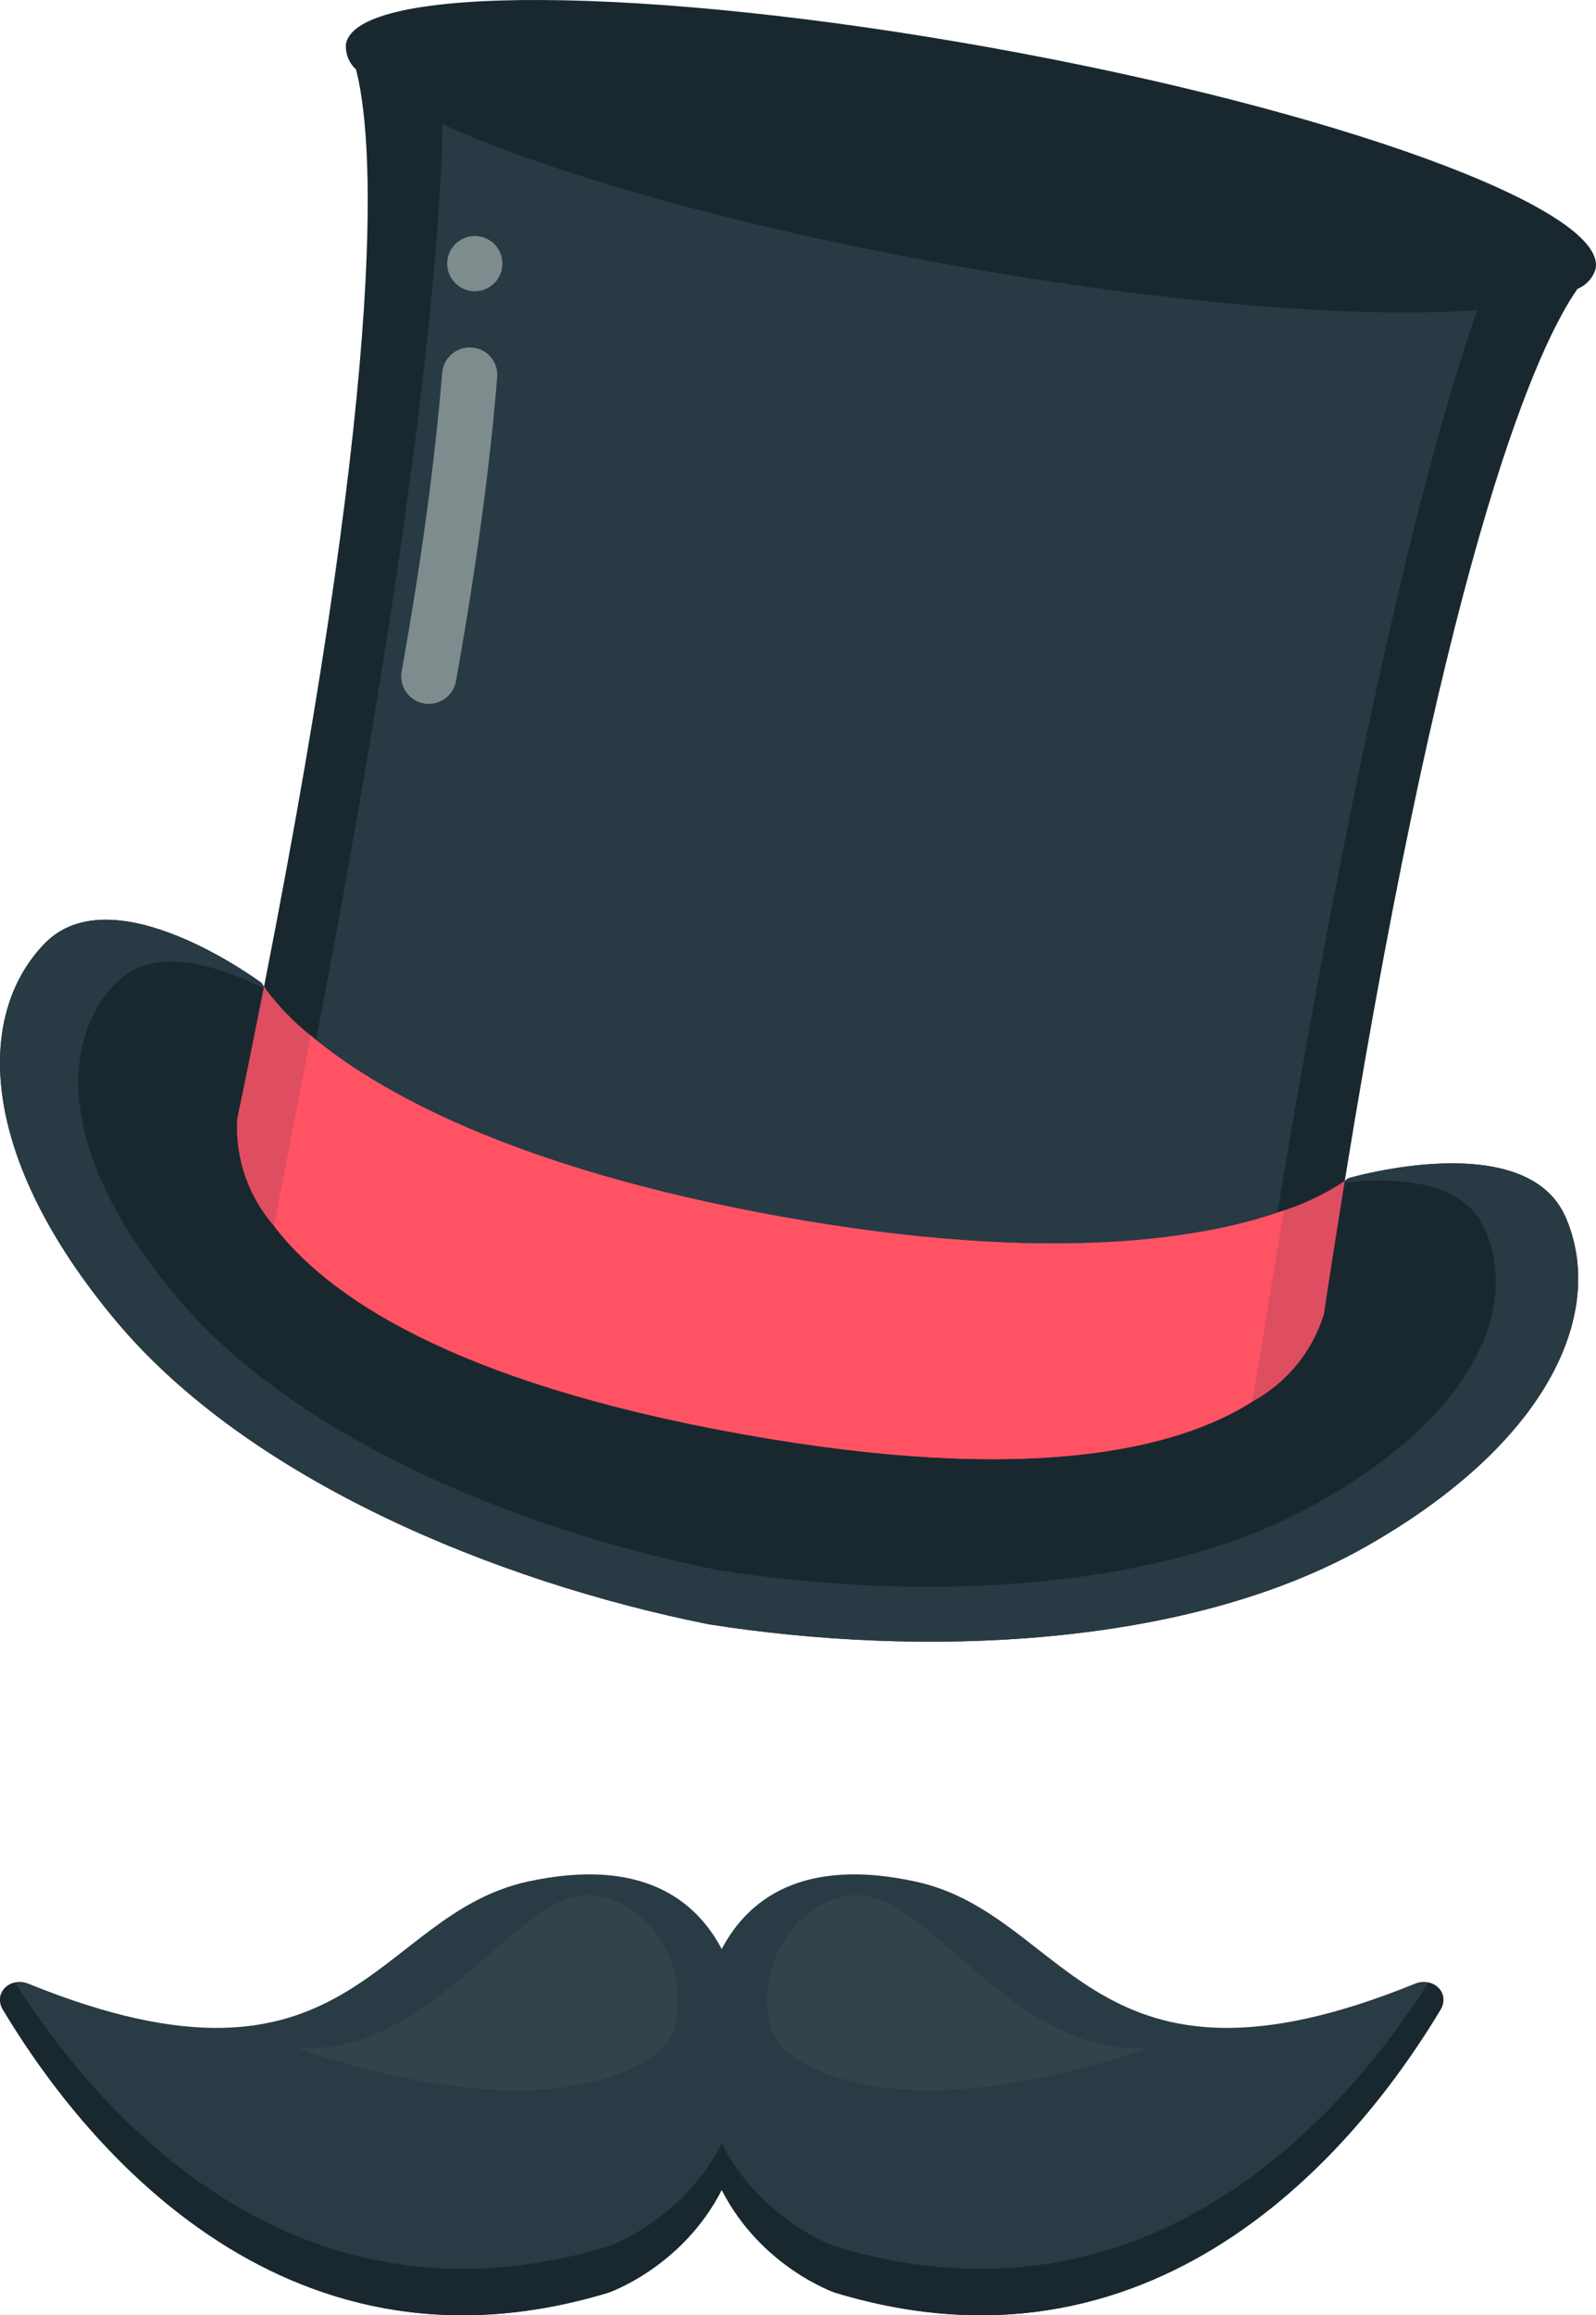<?xml version="1.0" encoding="UTF-8" standalone="no"?><!-- Generator: Gravit.io --><svg xmlns="http://www.w3.org/2000/svg" xmlns:xlink="http://www.w3.org/1999/xlink" style="isolation:isolate" viewBox="743 -11 509.505 738.669" width="509.505pt" height="738.669pt"><defs><clipPath id="_clipPath_XZpbYm20qhfpvVq2RxkfVPbcNC7Ikxtl"><rect x="743" y="-11" width="509.505" height="738.669"/></clipPath></defs><g clip-path="url(#_clipPath_XZpbYm20qhfpvVq2RxkfVPbcNC7Ikxtl)"><g><path d=" M 1194.756 621.868 C 1091.539 663.837 1084.311 599.897 1035.206 589.275 C 999.12 581.469 981.743 595.003 973.397 610.824 C 965.051 595.003 947.673 581.469 911.587 589.275 C 862.482 599.897 855.254 663.837 752.038 621.868 C 746.334 619.549 740.755 624.845 743.917 630.128 C 767.741 669.93 831.559 752.478 937.266 720.446 C 937.266 720.446 960.754 712.375 973.397 687.656 C 986.04 712.375 1009.527 720.446 1009.527 720.446 C 1115.235 752.478 1179.053 669.93 1202.876 630.128 C 1206.038 624.845 1200.46 619.549 1194.756 621.868 L 1194.756 621.868 Z " fill="rgb(41,59,68)"/><path d=" M 1199.041 621.536 C 1172.603 663.023 1109.983 736.071 1009.536 705.653 C 1009.536 705.653 986.025 697.557 973.4 672.857 C 960.776 697.557 937.265 705.653 937.265 705.653 C 836.817 736.071 774.198 663.023 747.759 621.536 C 744.009 622.313 741.584 626.201 743.917 630.135 C 767.748 669.93 831.557 752.492 937.265 720.428 C 937.265 720.428 960.776 712.377 973.4 687.677 C 986.025 712.377 1009.536 720.428 1009.536 720.428 C 1115.243 752.492 1179.052 669.93 1202.883 630.135 C 1205.216 626.201 1202.792 622.313 1199.041 621.536 L 1199.041 621.536 Z " fill="rgb(25,40,47)"/><g><g opacity="0.05"><path d=" M 943.506 597.51 C 937.616 593.915 930.635 592.139 923.096 595.183 C 901.556 603.882 876.701 644.478 838.177 642.406 C 838.177 642.406 911.96 670.671 951.022 645.306 C 955.257 642.556 958.177 638.18 958.993 633.197 C 961.267 619.294 955.53 604.85 943.506 597.51 Z " fill="rgb(237,237,237)"/></g><g opacity="0.05"><path d=" M 1003.934 597.51 C 1009.824 593.915 1016.805 592.139 1024.344 595.183 C 1045.885 603.882 1070.739 644.478 1109.263 642.406 C 1109.263 642.406 1035.481 670.671 996.419 645.306 C 992.184 642.556 989.263 638.18 988.448 633.197 C 986.173 619.294 991.91 604.85 1003.934 597.51 Z " fill="rgb(237,237,237)"/></g></g></g><g><path d=" M 1179.208 482.327 C 1122.066 514.86 1037.449 517.929 969.445 507.239 L 968.839 507.13 C 901.264 493.566 822.655 461.187 780.242 410.686 C 735.99 357.977 735.104 313.051 757.123 290.149 C 779.143 267.243 826.509 302.608 826.509 302.608 C 826.509 302.608 826.792 303.016 827.278 303.82 L 827.184 304.342 C 827.426 304.473 827.603 304.504 827.844 304.639 L 827.278 303.82 C 867.861 97.76 861.897 31.247 856.645 11.145 C 854.388 9.084 853.206 6.094 853.44 3.046 C 856.882 -16.12 949.005 -15.603 1059.152 4.176 C 1169.304 23.956 1255.848 55.521 1252.406 74.687 C 1251.565 77.626 1249.42 80.018 1246.588 81.166 C 1234.67 98.184 1205.938 158.468 1172.294 365.773 C 1173.025 365.188 1173.433 364.904 1173.433 364.904 C 1173.433 364.904 1230.147 348.228 1242.818 377.364 C 1255.494 406.496 1239.033 448.307 1179.208 482.327 L 1179.208 482.327 Z " fill="rgb(25,40,47)"/><path d=" M 1150.767 375.964 C 1125.527 384.414 1076.748 392.306 992.184 377.121 C 907.623 361.937 864.638 337.567 843.911 320.863 C 874.973 158.842 883.349 73.325 884.296 28.645 C 918.553 44.284 978.002 61.227 1046.693 73.561 C 1115.384 85.896 1177.013 90.695 1214.571 87.951 C 1199.919 130.17 1178.014 213.259 1150.767 375.964 L 1150.767 375.964 Z " fill="rgb(40,58,68)"/><path d=" M 1179.208 482.327 C 1122.066 514.86 1037.449 517.929 969.445 507.239 L 968.839 507.13 C 901.264 493.566 822.655 461.187 780.242 410.686 C 735.99 357.977 735.104 313.051 757.123 290.149 C 779.143 267.243 826.509 302.608 826.509 302.608 C 826.509 302.608 826.792 303.016 827.278 303.82 C 824.603 317.217 821.803 331.305 818.722 345.973 C 818.722 345.973 806.263 415.358 979.725 446.506 C 1153.187 477.654 1165.646 408.269 1165.646 408.269 C 1167.864 393.446 1170.141 379.265 1172.294 365.773 C 1173.025 365.188 1173.433 364.904 1173.433 364.904 C 1173.433 364.904 1230.147 348.228 1242.818 377.364 C 1255.494 406.496 1239.033 448.307 1179.208 482.327 L 1179.208 482.327 Z " fill="rgb(40,58,68)"/><path d=" M 1160.497 470.168 C 1109.476 497.632 1033.57 499.642 972.487 489.969 L 971.938 489.871 C 911.205 477.741 840.436 449.401 802.017 405.797 C 761.926 360.277 760.792 321.764 780.377 302.291 C 799.962 282.819 842.72 313.486 842.72 313.486 C 842.72 313.486 842.981 313.838 843.431 314.509 C 841.13 325.977 838.724 338.032 836.059 350.58 C 836.059 350.58 825.394 409.975 981.259 437.963 C 1137.124 465.951 1147.789 406.556 1147.789 406.556 C 1149.668 393.867 1151.606 381.728 1153.427 370.174 C 1154.082 369.682 1154.45 369.463 1154.45 369.463 C 1154.45 369.463 1205.206 355.587 1216.793 380.657 C 1228.38 405.727 1213.917 441.44 1160.497 470.168 L 1160.497 470.168 Z " fill="rgb(25,40,47)"/><path d=" M 1165.646 408.269 C 1161.962 420.225 1153.731 430.256 1142.727 436.203 C 1119.476 451.008 1072.702 463.202 979.725 446.506 C 886.751 429.811 847.138 402.106 830.494 380.137 C 822.243 370.732 818.016 358.464 818.722 345.973 C 821.803 331.305 824.603 317.217 827.278 303.82 C 831.525 309.662 836.547 314.901 842.206 319.392 C 862.191 336.232 905.278 361.515 992.184 377.121 C 1079.09 392.726 1128.285 384.014 1152.877 375.178 C 1159.745 372.937 1166.279 369.772 1172.294 365.773 C 1170.141 379.265 1167.864 393.446 1165.646 408.269 L 1165.646 408.269 Z " fill="rgb(223,77,96)"/><path d=" M 1142.992 434.729 L 1142.727 436.203 C 1119.476 451.008 1072.702 463.202 979.725 446.506 C 886.751 429.811 847.138 402.106 830.494 380.137 L 830.759 378.663 C 834.711 358.154 838.524 338.396 842.206 319.392 C 862.191 336.232 905.278 361.515 992.184 377.121 C 1079.09 392.726 1128.285 384.014 1152.877 375.178 C 1149.711 394.307 1146.416 414.157 1142.992 434.729 Z " fill="rgb(255,83,100)"/><g><path d=" M 903.25 74.66 C 902.389 79.453 897.813 82.637 893.023 81.777 C 888.233 80.917 885.046 76.339 885.907 71.546 C 886.767 66.756 891.347 63.573 896.137 64.433 C 900.927 65.293 904.11 69.87 903.25 74.66 Z " fill="rgb(127,140,141)"/><path d=" M 879.889 204.757 C 887.426 162.782 891.135 130.681 892.944 108.623" fill="rgb(127,140,141)"/><path d=" M 878.332 213.431 C 873.542 212.571 870.358 207.994 871.219 203.201 C 877.466 168.414 881.825 136.35 884.161 107.941 C 884.35 105.61 885.462 103.452 887.243 101.942 C 889.023 100.431 891.336 99.69 893.667 99.878 C 896.002 100.044 898.177 101.148 899.694 102.937 C 901.207 104.726 901.939 107.049 901.718 109.382 C 899.343 138.359 894.907 170.983 888.563 206.315 C 887.702 211.108 883.125 214.292 878.332 213.431 Z " fill="rgb(127,140,141)"/></g></g></g></svg>